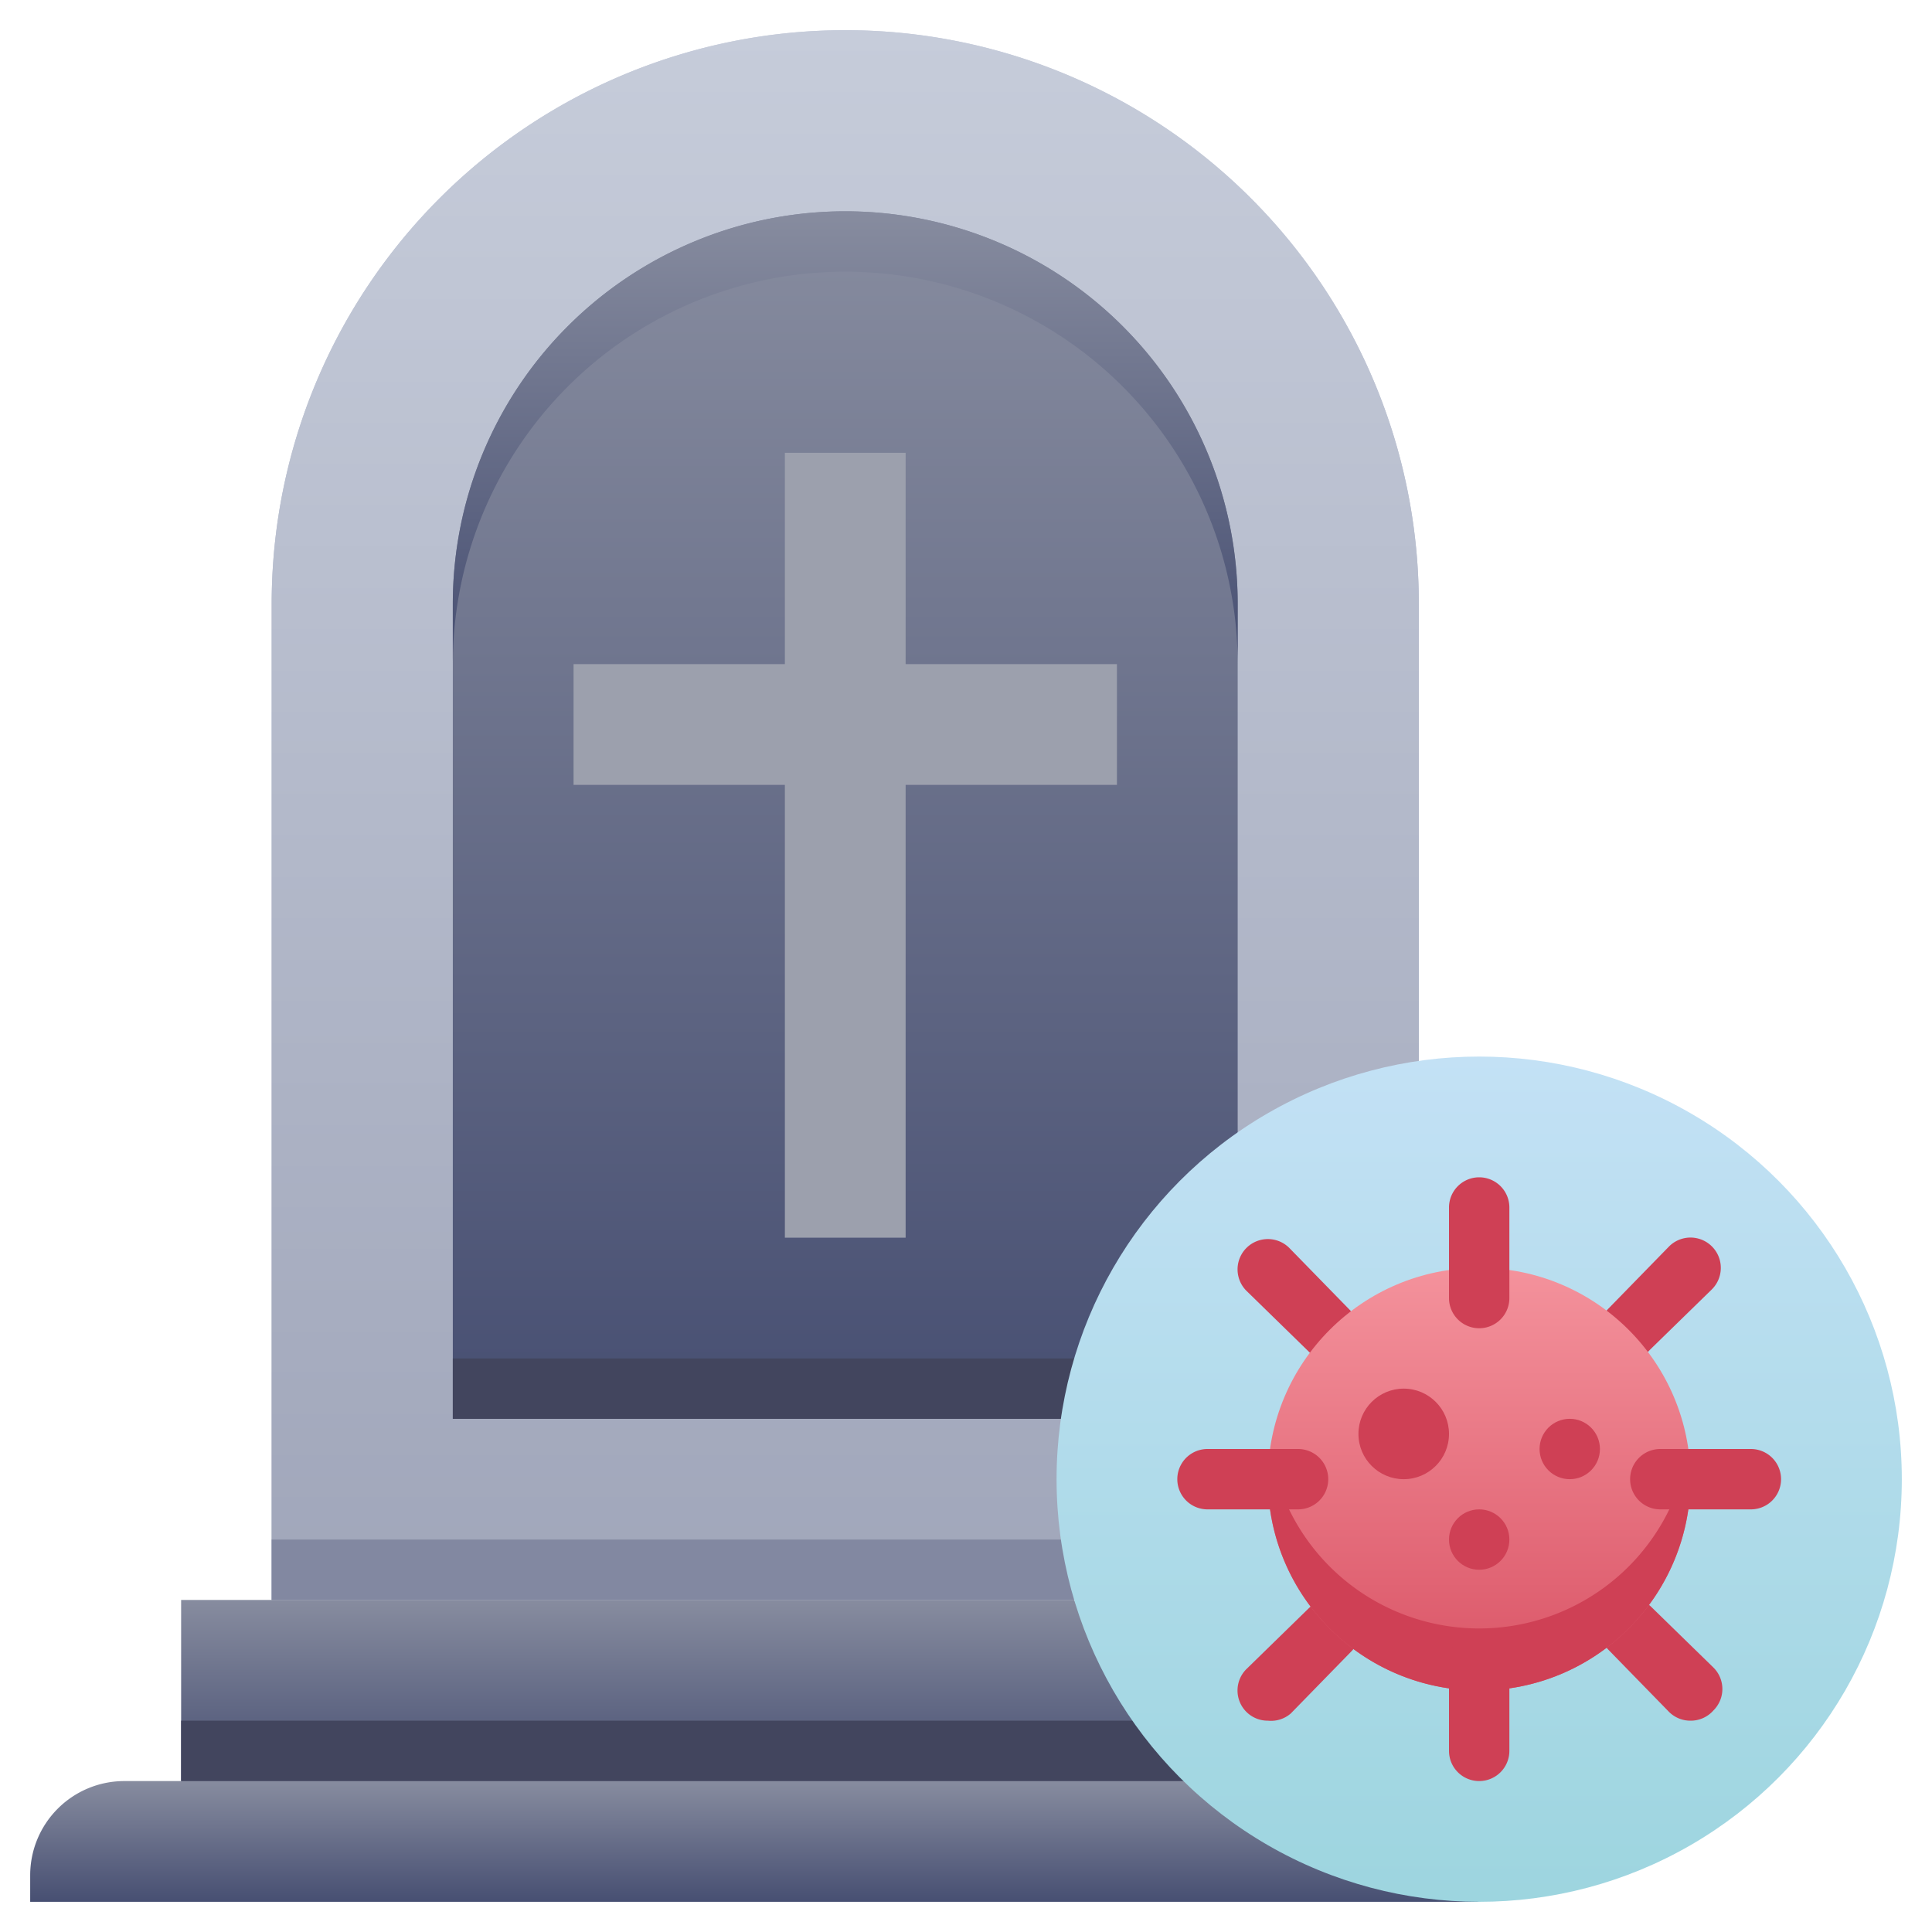 <svg xmlns="http://www.w3.org/2000/svg" xmlns:xlink="http://www.w3.org/1999/xlink" viewBox="0 0 64 64"><defs><style>.cls-1{fill:url(#linear-gradient);}.cls-2{fill:url(#linear-gradient-3);}.cls-3{fill:url(#linear-gradient-4);}.cls-4{fill:url(#linear-gradient-5);}.cls-5{fill:url(#linear-gradient-6);}.cls-6{fill:#9ca0ad;}.cls-7{fill:#42455e;}.cls-8{fill:#8288a1;}.cls-9{fill:url(#linear-gradient-7);}.cls-10{fill:#cf4055;}.cls-11{fill:url(#linear-gradient-8);}</style><linearGradient id="linear-gradient" x1="28" y1="53" x2="28" y2="1" gradientUnits="userSpaceOnUse"><stop offset="0" stop-color="#a0a6ba"/><stop offset="1" stop-color="#c6ccda"/></linearGradient><linearGradient id="linear-gradient-3" x1="25" y1="63" x2="25" y2="59" gradientUnits="userSpaceOnUse"><stop offset="0" stop-color="#474f72"/><stop offset="1" stop-color="#878c9f"/></linearGradient><linearGradient id="linear-gradient-4" x1="22.6" y1="59" x2="22.6" y2="53" xlink:href="#linear-gradient-3"/><linearGradient id="linear-gradient-5" x1="28" y1="47" x2="28" y2="7" xlink:href="#linear-gradient-3"/><linearGradient id="linear-gradient-6" x1="28" y1="22" x2="28" y2="7" xlink:href="#linear-gradient-3"/><linearGradient id="linear-gradient-7" x1="49" y1="63" x2="49" y2="35" gradientUnits="userSpaceOnUse"><stop offset="0" stop-color="#9dd5df"/><stop offset="1" stop-color="#c3e1f5"/></linearGradient><linearGradient id="linear-gradient-8" x1="49" y1="56" x2="49" y2="42" gradientUnits="userSpaceOnUse"><stop offset="0" stop-color="#da5466"/><stop offset="1" stop-color="#f4929c"/></linearGradient></defs><title>Death</title><g id="Death"><path class="cls-1" d="M35.58,53H9V20a19,19,0,0,1,38,0V35.14"/><path class="cls-1" d="M35.58,53H9V20a19,19,0,0,1,38,0V35.14"/><path class="cls-2" d="M39.21,59H4.12A3.12,3.12,0,0,0,1,62.12V63H49Z"/><polygon class="cls-3" points="35.58 53 9 53 6 53 6 59 39.21 59 35.58 53"/><path class="cls-4" d="M41,37.52V20a13,13,0,0,0-26,0V47H35.14"/><path class="cls-5" d="M41,20v2a13,13,0,0,0-26,0V20a13,13,0,0,1,26,0Z"/><polygon class="cls-6" points="37 22 30 22 30 15 26 15 26 22 19 22 19 26 26 26 26 41 30 41 30 26 37 26 37 22"/><rect class="cls-7" x="6" y="57" width="36" height="2"/><rect class="cls-8" x="9" y="51" width="28" height="2"/><rect class="cls-7" x="15" y="45" width="25" height="2"/><circle class="cls-9" cx="49" cy="49" r="14"/><path class="cls-10" d="M54,45.05a1,1,0,0,1-.71-.29,1,1,0,0,1,0-1.42l2-2.05a1,1,0,0,1,1.42,1.42l-2.05,2A1,1,0,0,1,54,45.05Z"/><path class="cls-10" d="M42,57a1,1,0,0,1-.71-.29,1,1,0,0,1,0-1.42l2.05-2a1,1,0,0,1,1.42,1.42l-2,2.05A1,1,0,0,1,42,57Z"/><path class="cls-10" d="M56,57a1,1,0,0,1-.71-.29l-2-2.05a1,1,0,0,1,1.42-1.42l2.05,2a1,1,0,0,1,0,1.42A1,1,0,0,1,56,57Z"/><path class="cls-10" d="M44.05,45.05a1,1,0,0,1-.71-.29l-2.05-2a1,1,0,0,1,1.42-1.42l2,2.05a1,1,0,0,1,0,1.42A1,1,0,0,1,44.05,45.05Z"/><circle class="cls-11" cx="49" cy="49" r="7"/><path class="cls-10" d="M56,49a7,7,0,0,1-14,0,5.47,5.47,0,0,1,.08-1,7,7,0,0,0,13.84,0A5.47,5.47,0,0,1,56,49Z"/><path class="cls-10" d="M49,44a1,1,0,0,1-1-1V40a1,1,0,0,1,2,0v3A1,1,0,0,1,49,44Z"/><path class="cls-10" d="M49,59a1,1,0,0,1-1-1V55a1,1,0,0,1,2,0v3A1,1,0,0,1,49,59Z"/><path class="cls-10" d="M58,50H55a1,1,0,0,1,0-2h3a1,1,0,0,1,0,2Z"/><path class="cls-10" d="M43,50H40a1,1,0,0,1,0-2h3a1,1,0,0,1,0,2Z"/><circle class="cls-10" cx="46.5" cy="47.5" r="1.5"/><circle class="cls-10" cx="52" cy="48" r="1"/><circle class="cls-10" cx="49" cy="51" r="1"/></g></svg>